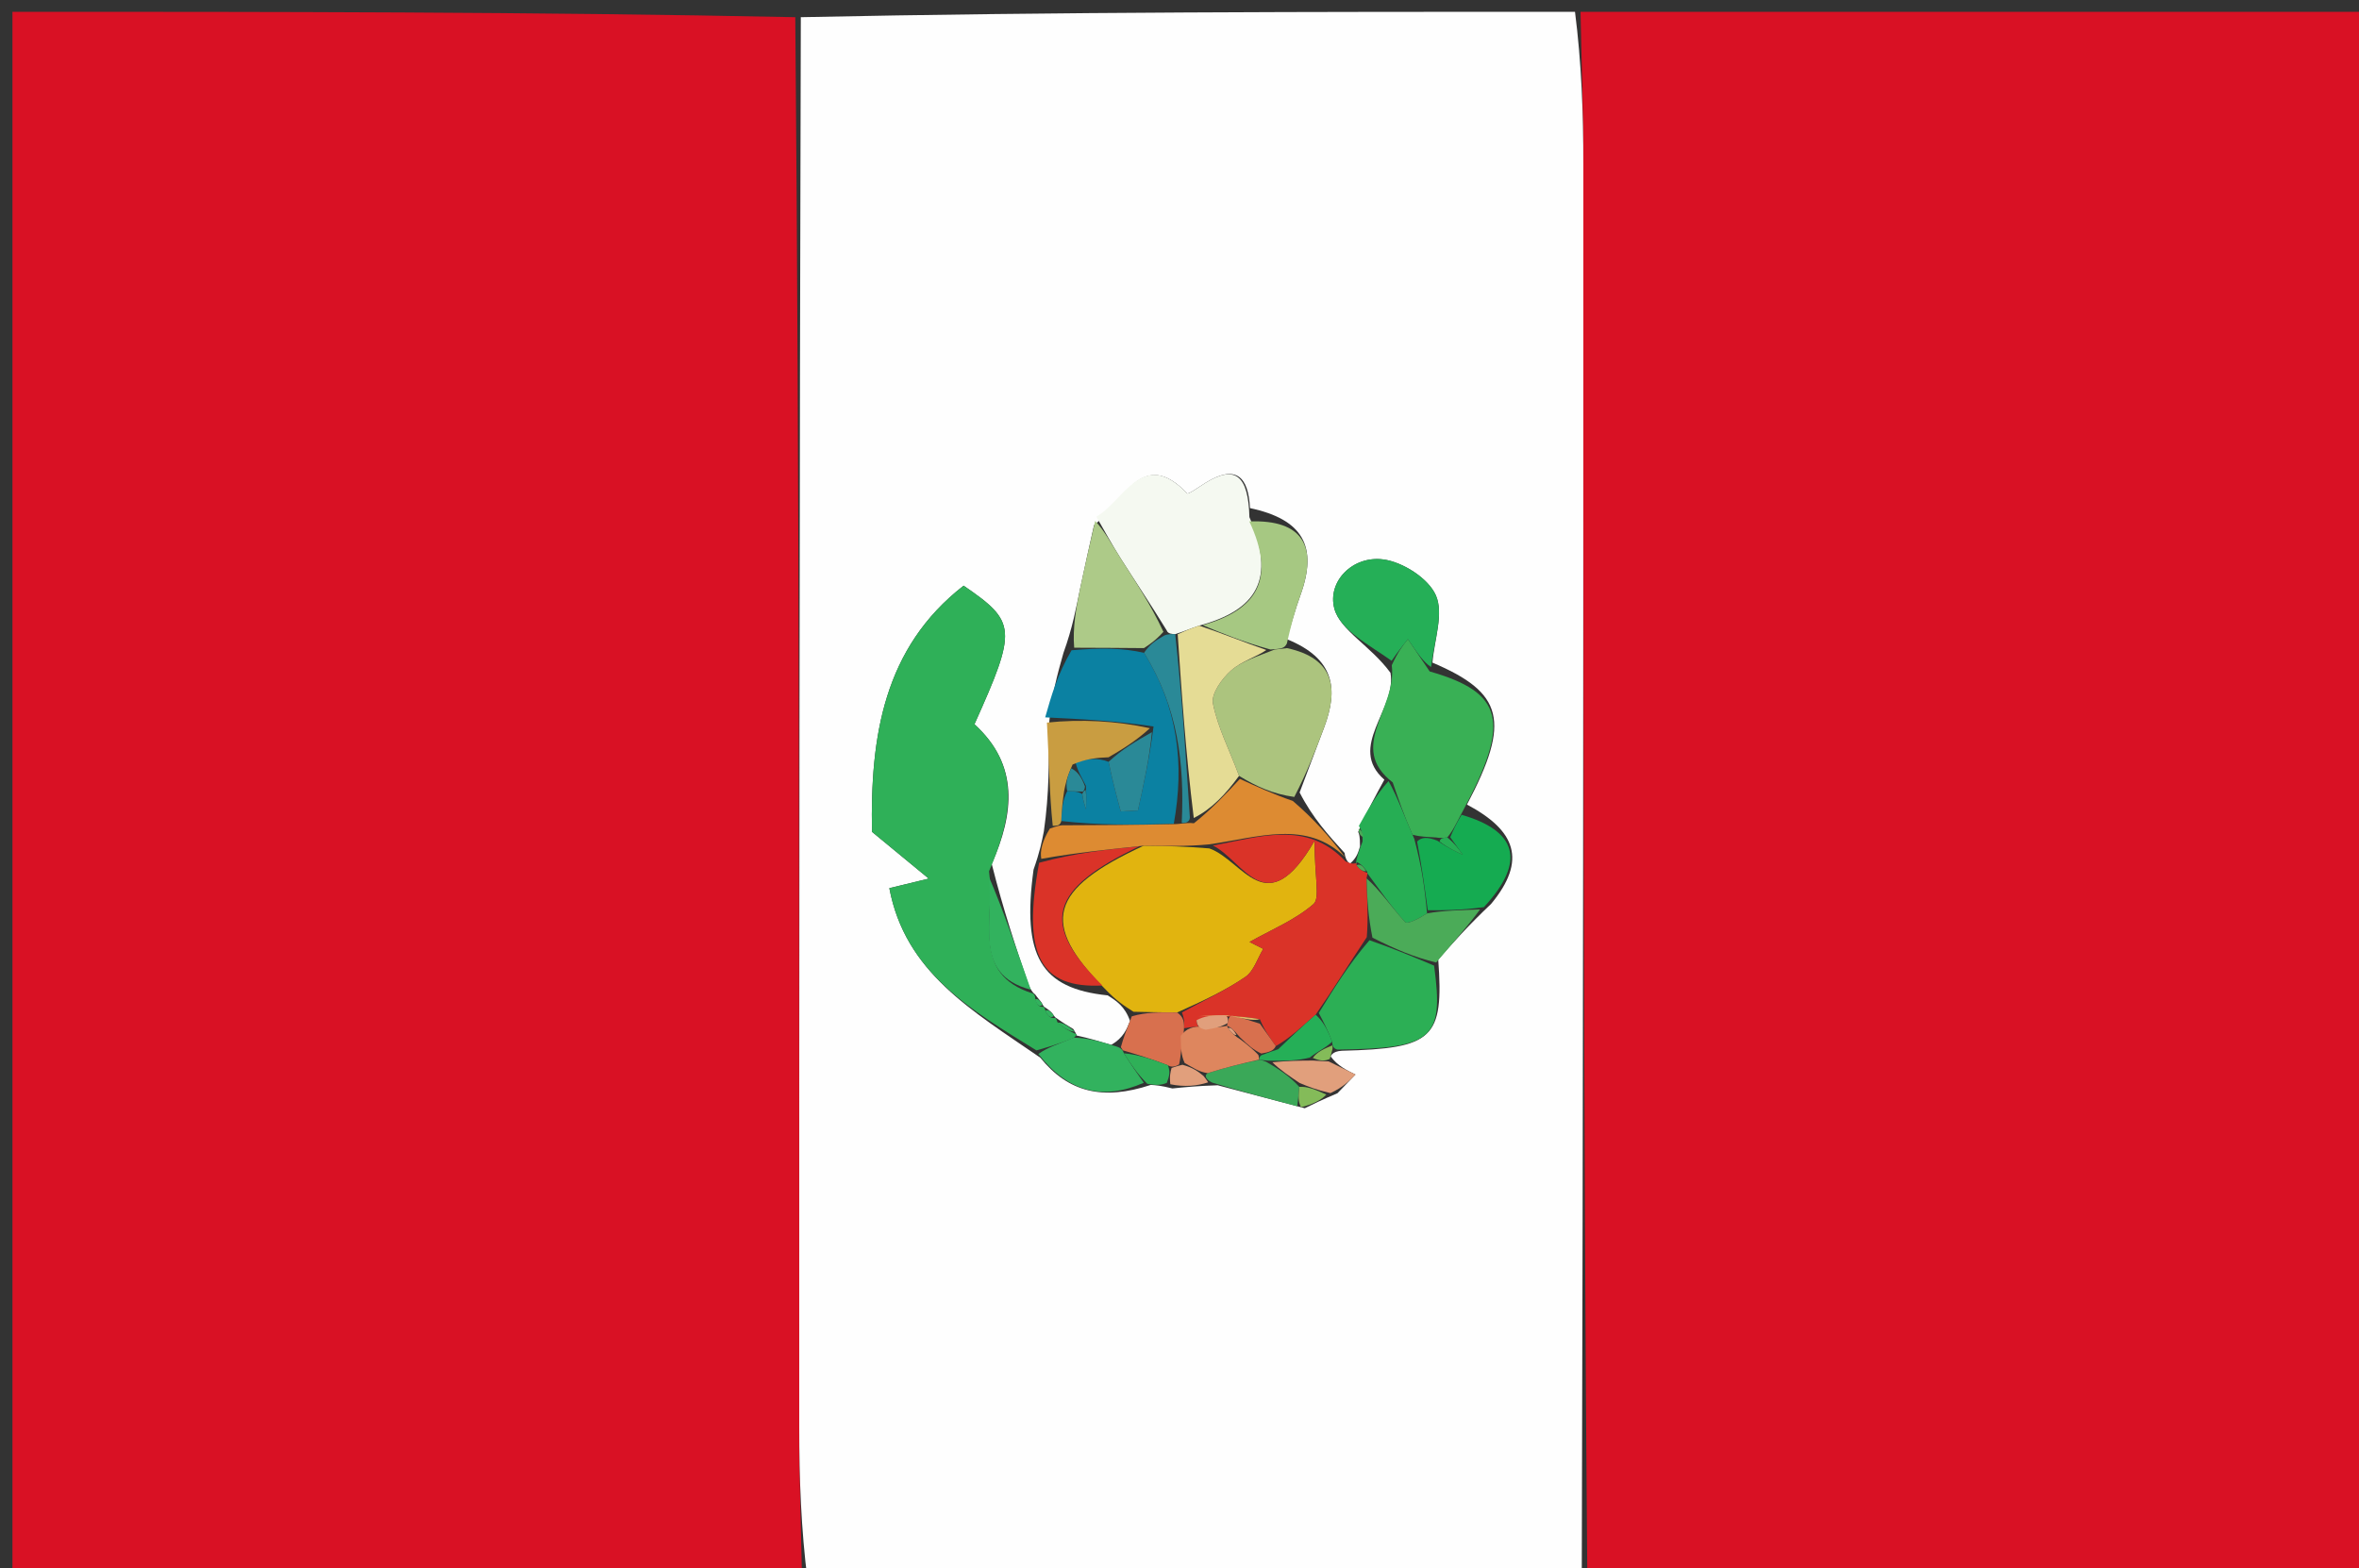 <svg version="1.1" id="Layer_1" xmlns="http://www.w3.org/2000/svg" xmlns:xlink="http://www.w3.org/1999/xlink" x="0px" y="0px"
	 width="100%" viewBox="0 0 200 133" enable-background="new 0 0 200 133" xml:space="preserve">
<rect x="0" y="0" width="200" height="133" fill="#333333" stroke="none"/>
<path fill="#D91124" opacity="1" stroke="none" 
	d="
M68,134 
	C45.703,134 23.407,134 1.055,134 
	C1.055,89.776 1.055,45.552 1.055,1 
	C23.02,1 45.041,1 67.426,1.458 
	C67.777,41.632 67.756,81.347 67.761,121.063 
	C67.762,125.375 67.917,129.688 68,134 
z"/>
<path fill="#D91124" opacity="1" stroke="none" 
	d="
M134,1 
	C156.297,1 178.593,1 200.945,1 
	C200.945,45.224 200.945,89.448 200.945,134 
	C178.98,134 156.959,134 134.574,133.542 
	C134.223,93.368 134.244,53.653 134.239,13.937 
	C134.238,9.625 134.083,5.312 134,1 
z"/>
<path fill="#FEFEFE" opacity="1" stroke="none" 
	d="
M133.531,1 
	C134.083,5.312 134.238,9.625 134.239,13.937 
	C134.244,53.653 134.223,93.368 134.105,133.542 
	C112.312,134 90.625,134 68.469,134 
	C67.917,129.688 67.762,125.375 67.761,121.063 
	C67.756,81.347 67.777,41.632 67.895,1.458 
	C89.688,1 111.375,1 133.531,1 
M88.317,85.031 
	C88.173,84.816 87.986,84.648 87.758,84.315 
	C87.758,84.315 87.557,84.241 87.237,83.606 
	C86.155,80.407 85.073,77.208 84.082,73.26 
	C85.963,68.989 86.433,64.883 82.615,61.415 
	C86.248,53.326 86.175,52.733 81.697,49.663 
	C74.919,54.935 73.774,62.466 73.929,70.536 
	C75.021,71.437 76.582,72.723 78.74,74.502 
	C77.048,74.912 76.225,75.112 75.4,75.312 
	C76.75,82.458 82.396,85.685 88.197,89.685 
	C90.58,92.634 93.508,93.334 97.565,91.996 
	C97.976,92.019 98.386,92.043 99.399,92.296 
	C100.446,92.189 101.493,92.082 103.24,92.026 
	C105.489,92.62 107.738,93.214 110.62,93.974 
	C111.312,93.632 112.004,93.29 113.392,92.702 
	C113.901,92.174 114.411,91.645 114.92,91.117 
	C114.163,90.746 113.405,90.375 112.82,89.586 
	C112.82,89.586 112.91,89.144 113.764,89.1 
	C121.517,88.906 122.424,88.068 121.937,81.353 
	C123.215,79.91 124.494,78.468 126.419,76.647 
	C129.486,72.942 128.503,70.422 124.373,68.224 
	C128.118,61.128 127.447,58.731 121.446,56.188 
	C121.605,54.254 122.422,52.029 121.732,50.473 
	C121.094,49.036 118.926,47.652 117.276,47.437 
	C114.666,47.097 112.526,49.318 113.125,51.597 
	C113.612,53.449 116.201,54.748 117.885,57.047 
	C118.449,60.137 114.175,63.327 117.37,66.114 
	C116.649,67.42 115.929,68.726 115.146,70.544 
	C115.225,70.697 115.304,70.85 115.303,71.775 
	C115.161,72.268 115.018,72.76 114.454,73.23 
	C114.454,73.23 114.076,73.042 113.995,72.326 
	C112.645,70.846 111.294,69.365 110.184,67.199 
	C110.873,65.37 111.563,63.54 112.253,61.711 
	C113.506,58.393 113.136,55.828 109.084,54.191 
	C109.47,52.951 109.808,51.693 110.25,50.474 
	C111.743,46.356 110.484,44.042 105.976,43.085 
	C105.843,40.405 104.782,39.357 102.214,40.937 
	C101.681,41.266 100.75,41.942 100.65,41.838 
	C96.866,37.885 95.32,42.461 92.754,44.533 
	C92.362,46.315 91.951,48.093 91.581,49.88 
	C91.234,51.56 90.928,53.248 90.161,55.365 
	C89.645,57.187 89.129,59.008 88.911,61.717 
	C88.937,64.49 88.963,67.263 88.501,70.487 
	C88.332,71.352 88.163,72.216 87.626,73.741 
	C86.629,81.064 88.231,83.821 93.913,84.404 
	C94.642,84.867 95.372,85.33 95.804,86.569 
	C95.524,87.283 95.243,87.998 94.219,88.598 
	C93.26,88.312 92.301,88.026 91.274,87.805 
	C91.274,87.805 91.288,87.712 90.995,87.255 
	C90.53,86.975 90.066,86.695 89.561,86.328 
	C89.561,86.328 89.466,86.318 89.249,85.967 
	C89.072,85.746 88.852,85.584 88.563,85.397 
	C88.563,85.397 88.478,85.375 88.317,85.031 
z"/>
<path fill="#2FB058" opacity="1" stroke="none" 
	d="
M87.869,89.068 
	C82.396,85.685 76.75,82.458 75.4,75.312 
	C76.225,75.112 77.048,74.912 78.74,74.502 
	C76.582,72.723 75.021,71.437 73.929,70.536 
	C73.774,62.466 74.919,54.935 81.697,49.663 
	C86.175,52.733 86.248,53.326 82.615,61.415 
	C86.433,64.883 85.963,68.989 83.85,73.885 
	C84.374,77.98 82.303,82.593 87.557,84.241 
	C87.557,84.241 87.758,84.315 87.764,84.64 
	C87.911,85.264 88.147,85.401 88.478,85.375 
	C88.478,85.375 88.563,85.397 88.619,85.667 
	C88.857,86.234 89.12,86.361 89.466,86.318 
	C89.466,86.318 89.561,86.328 89.644,86.668 
	C90.247,87.243 90.768,87.477 91.288,87.712 
	C91.288,87.712 91.274,87.805 91.018,88.02 
	C89.797,88.513 88.833,88.79 87.869,89.068 
z"/>
<path fill="#E1B40F" opacity="1" stroke="none" 
	d="
M96.101,85.794 
	C95.372,85.33 94.642,84.867 93.666,83.836 
	C88.149,78.287 88.945,75.413 96.967,71.711 
	C98.951,71.725 100.573,71.786 102.528,71.941 
	C105.449,72.974 107.354,78.365 111.449,71.298 
	C111.449,74.43 111.935,76.164 111.356,76.664 
	C109.792,78.015 107.774,78.841 105.937,79.875 
	C106.325,80.07 106.712,80.266 107.1,80.461 
	C106.607,81.27 106.298,82.348 105.585,82.835 
	C103.895,83.989 102.014,84.862 99.797,85.856 
	C98.29,85.84 97.196,85.817 96.101,85.794 
z"/>
<path fill="#F5F9F1" opacity="1" stroke="none" 
	d="
M92.95,43.812 
	C95.32,42.461 96.866,37.885 100.65,41.838 
	C100.75,41.942 101.681,41.266 102.214,40.937 
	C104.782,39.357 105.843,40.405 105.928,43.854 
	C108.228,49.127 106.529,51.74 101.673,53.048 
	C100.873,53.316 100.359,53.548 99.637,53.774 
	C99.429,53.768 99.012,53.757 98.917,53.458 
	C97.55,51.226 96.255,49.307 95.014,47.354 
	C94.282,46.201 93.635,44.995 92.95,43.812 
z"/>
<path fill="#DA3328" opacity="1" stroke="none" 
	d="
M100.21,85.848 
	C102.014,84.862 103.895,83.989 105.585,82.835 
	C106.298,82.348 106.607,81.27 107.1,80.461 
	C106.712,80.266 106.325,80.07 105.937,79.875 
	C107.774,78.841 109.792,78.015 111.356,76.664 
	C111.935,76.164 111.449,74.43 111.449,71.298 
	C107.354,78.365 105.449,72.974 102.828,71.694 
	C106.691,71.015 110.765,69.481 114.076,73.042 
	C114.076,73.042 114.454,73.23 114.733,73.23 
	C115.012,73.23 115.028,73.093 115.011,73.371 
	C115.31,73.786 115.625,73.923 115.959,74.026 
	C115.978,73.992 115.926,74.053 115.859,74.482 
	C115.904,76.356 116.016,77.802 115.878,79.468 
	C114.354,81.757 113.082,83.827 111.541,86.042 
	C110.304,87.115 109.336,88.043 108.164,88.703 
	C107.58,87.891 107.199,87.347 106.816,86.432 
	C105.064,86.097 103.315,86.133 101.443,86.512 
	C101.498,87.021 101.675,87.187 101.713,87.091 
	C101.087,87.013 100.598,87.197 100.351,87.188 
	C100.465,86.612 100.337,86.23 100.21,85.848 
z"/>
<path fill="#39B055" opacity="1" stroke="none" 
	d="
M118.078,66.348 
	C114.175,63.327 118.449,60.137 117.996,56.41 
	C118.532,55.238 118.958,54.703 119.361,54.197 
	C120.132,55.337 120.671,56.135 121.211,56.934 
	C127.447,58.731 128.118,61.128 124.027,68.761 
	C123.438,69.862 123.196,70.427 122.703,71.013 
	C122.285,71.053 122.119,71.073 121.749,71.013 
	C121.026,70.957 120.505,70.979 119.75,70.778 
	C119.036,69.153 118.557,67.75 118.078,66.348 
z"/>
<path fill="#0B81A2" opacity="1" stroke="none" 
	d="
M88.613,60.829 
	C89.129,59.008 89.645,57.187 90.85,55.139 
	C93.355,54.928 95.171,54.942 96.995,55.355 
	C99.89,60.019 100.424,64.78 99.517,69.851 
	C96.066,69.96 93.056,69.97 89.978,69.617 
	C90.013,68.524 90.117,67.795 90.485,67.081 
	C91.101,67.106 91.454,67.116 91.759,67.34 
	C91.835,67.906 91.958,68.261 92.08,68.615 
	C92.094,68.048 92.108,67.482 92.065,66.635 
	C91.696,65.896 91.382,65.437 91.187,64.656 
	C92.198,64.294 93.092,64.255 93.988,64.599 
	C94.333,66.258 94.675,67.533 95.018,68.808 
	C95.504,68.78 95.991,68.751 96.477,68.722 
	C96.974,66.461 97.471,64.199 97.8,61.602 
	C94.625,61.121 91.619,60.975 88.613,60.829 
z"/>
<path fill="#ACC47E" opacity="1" stroke="none" 
	d="
M109.117,54.958 
	C113.136,55.828 113.506,58.393 112.253,61.711 
	C111.563,63.54 110.873,65.37 109.732,67.578 
	C107.894,67.32 106.507,66.685 105.05,65.789 
	C104.227,63.577 103.235,61.673 102.835,59.651 
	C102.673,58.828 103.604,57.531 104.385,56.845 
	C105.297,56.045 106.589,55.676 108.066,55.079 
	C108.65,55.012 108.884,54.985 109.117,54.958 
z"/>
<path fill="#25AF57" opacity="1" stroke="none" 
	d="
M121.328,56.561 
	C120.671,56.135 120.132,55.337 119.361,54.197 
	C118.958,54.703 118.532,55.238 117.982,56.033 
	C116.201,54.748 113.612,53.449 113.125,51.597 
	C112.526,49.318 114.666,47.097 117.276,47.437 
	C118.926,47.652 121.094,49.036 121.732,50.473 
	C122.422,52.029 121.605,54.254 121.328,56.561 
z"/>
<path fill="#2CAF55" opacity="1" stroke="none" 
	d="
M111.809,85.897 
	C113.082,83.827 114.354,81.757 116.107,79.727 
	C118.253,80.472 119.919,81.177 121.585,81.882 
	C122.424,88.068 121.517,88.906 113.383,89 
	C113.002,88.899 112.963,88.643 112.946,88.333 
	C112.556,87.315 112.183,86.606 111.809,85.897 
z"/>
<path fill="#DA3328" opacity="1" stroke="none" 
	d="
M96.606,71.758 
	C88.945,75.413 88.149,78.287 93.464,83.567 
	C88.231,83.821 86.629,81.064 88.099,73.158 
	C91.25,72.302 93.928,72.03 96.606,71.758 
z"/>
<path fill="#DD8B32" opacity="1" stroke="none" 
	d="
M96.967,71.711 
	C93.928,72.03 91.25,72.302 88.283,72.827 
	C88.163,72.216 88.332,71.352 89.01,70.258 
	C89.695,70.013 89.871,69.997 90.047,69.981 
	C93.056,69.97 96.066,69.96 99.749,69.879 
	C100.422,69.809 100.886,69.752 101.22,69.81 
	C102.743,68.595 103.931,67.322 105.119,66.049 
	C106.507,66.685 107.894,67.32 109.612,67.92 
	C111.294,69.365 112.645,70.846 114.036,72.684 
	C110.765,69.481 106.691,71.015 102.496,71.6 
	C100.573,71.786 98.951,71.725 96.967,71.711 
z"/>
<path fill="#A6C882" opacity="1" stroke="none" 
	d="
M109.1,54.574 
	C108.884,54.985 108.65,55.012 107.713,55.076 
	C105.327,54.413 103.644,53.713 101.961,53.013 
	C106.529,51.74 108.228,49.127 105.922,44.215 
	C110.484,44.042 111.743,46.356 110.25,50.474 
	C109.808,51.693 109.47,52.951 109.1,54.574 
z"/>
<path fill="#ADCA88" opacity="1" stroke="none" 
	d="
M96.987,54.957 
	C95.171,54.942 93.355,54.928 91.071,54.923 
	C90.928,53.248 91.234,51.56 91.581,49.88 
	C91.951,48.093 92.362,46.315 92.852,44.173 
	C93.635,44.995 94.282,46.201 95.014,47.354 
	C96.255,49.307 97.55,51.226 98.636,53.577 
	C97.962,54.315 97.475,54.636 96.987,54.957 
z"/>
<path fill="#26AE54" opacity="1" stroke="none" 
	d="
M117.724,66.231 
	C118.557,67.75 119.036,69.153 119.908,71.137 
	C120.551,73.541 120.8,75.363 120.988,77.452 
	C120.306,77.893 119.318,78.401 119.125,78.189 
	C117.958,76.902 116.972,75.45 115.926,74.053 
	C115.926,74.053 115.978,73.992 115.848,73.829 
	C115.54,73.412 115.311,73.221 115.028,73.093 
	C115.028,73.093 115.012,73.23 114.944,73.241 
	C115.018,72.76 115.161,72.268 115.518,71.361 
	C115.557,70.641 115.383,70.337 115.208,70.032 
	C115.929,68.726 116.649,67.42 117.724,66.231 
z"/>
<path fill="#15AB51" opacity="1" stroke="none" 
	d="
M121.049,77.186 
	C120.8,75.363 120.551,73.541 120.143,71.36 
	C120.505,70.979 121.026,70.957 121.849,71.28 
	C122.772,71.908 123.39,72.19 124.009,72.472 
	C123.657,71.979 123.306,71.486 122.954,70.992 
	C123.196,70.427 123.438,69.862 123.915,69.092 
	C128.503,70.422 129.486,72.942 125.808,76.923 
	C123.815,77.194 122.432,77.19 121.049,77.186 
z"/>
<path fill="#4BAB58" opacity="1" stroke="none" 
	d="
M120.988,77.452 
	C122.432,77.19 123.815,77.194 125.485,77.112 
	C124.494,78.468 123.215,79.91 121.761,81.617 
	C119.919,81.177 118.253,80.472 116.358,79.508 
	C116.016,77.802 115.904,76.356 115.859,74.482 
	C116.972,75.45 117.958,76.902 119.125,78.189 
	C119.318,78.401 120.306,77.893 120.988,77.452 
z"/>
<path fill="#C99D41" opacity="1" stroke="none" 
	d="
M89.978,69.617 
	C89.871,69.997 89.695,70.013 89.254,70.032 
	C88.963,67.263 88.937,64.49 88.762,61.273 
	C91.619,60.975 94.625,61.121 97.492,61.75 
	C96.231,62.893 95.108,63.554 93.986,64.215 
	C93.092,64.255 92.198,64.294 90.937,64.828 
	C90.452,65.904 90.337,66.485 90.221,67.067 
	C90.117,67.795 90.013,68.524 89.978,69.617 
z"/>
<path fill="#32B25E" opacity="1" stroke="none" 
	d="
M88.033,89.377 
	C88.833,88.79 89.797,88.513 91.052,87.988 
	C92.301,88.026 93.26,88.312 94.656,88.738 
	C95.093,88.878 95.193,89.062 95.287,89.316 
	C95.912,90.318 96.443,91.065 96.974,91.813 
	C93.508,93.334 90.58,92.634 88.033,89.377 
z"/>
<path fill="#3AA858" opacity="1" stroke="none" 
	d="
M109.986,93.808 
	C107.738,93.214 105.489,92.62 102.778,91.803 
	C102.316,91.581 102.031,91.229 102.387,90.999 
	C104.082,90.463 105.421,90.157 106.799,89.861 
	C106.839,89.872 106.986,89.892 107.337,90.025 
	C108.518,90.715 109.348,91.272 110.158,92.16 
	C110.088,92.93 110.037,93.369 109.986,93.808 
z"/>
<path fill="#32B25E" opacity="1" stroke="none" 
	d="
M87.397,83.924 
	C82.303,82.593 84.374,77.98 83.805,74.259 
	C85.073,77.208 86.155,80.407 87.397,83.924 
z"/>
<path fill="#D8704E" opacity="1" stroke="none" 
	d="
M95.193,89.062 
	C95.193,89.062 95.093,88.878 95.028,88.795 
	C95.243,87.998 95.524,87.283 95.953,86.181 
	C97.196,85.817 98.29,85.84 99.797,85.856 
	C100.337,86.23 100.465,86.612 100.344,87.642 
	C100.117,88.893 100.137,89.497 99.968,90.249 
	C99.78,90.398 99.328,90.558 99.019,90.331 
	C97.538,89.757 96.365,89.409 95.193,89.062 
z"/>
<path fill="#E19F7C" opacity="1" stroke="none" 
	d="
M110.178,91.828 
	C109.348,91.272 108.518,90.715 107.871,90.075 
	C109.061,89.962 110.068,89.932 111.337,89.931 
	C111.949,89.975 112.298,89.989 112.648,90.004 
	C113.405,90.375 114.163,90.746 114.92,91.117 
	C114.411,91.645 113.901,92.174 112.798,92.692 
	C111.53,92.397 110.854,92.113 110.178,91.828 
z"/>
<path fill="#E19F7C" opacity="1" stroke="none" 
	d="
M99.328,90.558 
	C99.328,90.558 99.78,90.398 100.251,90.288 
	C101.158,90.528 101.595,90.878 102.031,91.229 
	C102.031,91.229 102.316,91.581 102.428,91.778 
	C101.493,92.082 100.446,92.189 99.223,91.941 
	C99.141,91.243 99.235,90.901 99.328,90.558 
z"/>
<path fill="#2FB058" opacity="1" stroke="none" 
	d="
M99.019,90.331 
	C99.235,90.901 99.141,91.243 98.922,91.825 
	C98.386,92.043 97.976,92.019 97.269,91.904 
	C96.443,91.065 95.912,90.318 95.287,89.316 
	C96.365,89.409 97.538,89.757 99.019,90.331 
z"/>
<path fill="#84BB59" opacity="1" stroke="none" 
	d="
M110.158,92.16 
	C110.854,92.113 111.53,92.397 112.451,92.815 
	C112.004,93.29 111.312,93.632 110.303,93.891 
	C110.037,93.369 110.088,92.93 110.158,92.16 
z"/>
<path fill="#84BB59" opacity="1" stroke="none" 
	d="
M112.734,89.795 
	C112.298,89.989 111.949,89.975 111.303,89.708 
	C111.659,89.185 112.311,88.914 112.963,88.643 
	C112.963,88.643 113.002,88.899 112.956,89.022 
	C112.91,89.144 112.82,89.586 112.734,89.795 
z"/>
<path fill="#32B25E" opacity="1" stroke="none" 
	d="
M91.142,87.483 
	C90.768,87.477 90.247,87.243 89.664,86.711 
	C90.066,86.695 90.53,86.975 91.142,87.483 
z"/>
<path fill="#4BAB58" opacity="1" stroke="none" 
	d="
M115.177,70.288 
	C115.383,70.337 115.557,70.641 115.558,70.974 
	C115.304,70.85 115.225,70.697 115.177,70.288 
z"/>
<path fill="#32B25E" opacity="1" stroke="none" 
	d="
M89.357,86.142 
	C89.12,86.361 88.857,86.234 88.632,85.709 
	C88.852,85.584 89.072,85.746 89.357,86.142 
z"/>
<path fill="#32B25E" opacity="1" stroke="none" 
	d="
M88.397,85.203 
	C88.147,85.401 87.911,85.264 87.763,84.746 
	C87.986,84.648 88.173,84.816 88.397,85.203 
z"/>
<path fill="#E5DC95" opacity="1" stroke="none" 
	d="
M101.673,53.048 
	C103.644,53.713 105.327,54.413 107.363,55.116 
	C106.589,55.676 105.297,56.045 104.385,56.845 
	C103.604,57.531 102.673,58.828 102.835,59.651 
	C103.235,61.673 104.227,63.577 105.05,65.789 
	C103.931,67.322 102.743,68.595 101.21,69.363 
	C100.526,63.833 100.186,58.807 99.846,53.78 
	C100.359,53.548 100.873,53.316 101.673,53.048 
z"/>
<path fill="#2A8997" opacity="1" stroke="none" 
	d="
M99.637,53.774 
	C100.186,58.807 100.526,63.833 100.876,69.305 
	C100.886,69.752 100.422,69.809 100.189,69.781 
	C100.424,64.78 99.89,60.019 96.995,55.355 
	C97.475,54.636 97.962,54.315 98.731,53.876 
	C99.012,53.757 99.429,53.768 99.637,53.774 
z"/>
<path fill="#DE865E" opacity="1" stroke="none" 
	d="
M102.387,90.999 
	C101.595,90.878 101.158,90.528 100.439,90.139 
	C100.137,89.497 100.117,88.893 100.103,87.835 
	C100.598,87.197 101.087,87.013 102.082,87.055 
	C103.071,87.177 103.552,87.074 104.031,86.982 
	C104.029,86.993 104.01,86.983 104.123,87.18 
	C104.427,87.615 104.654,87.813 105.216,88.176 
	C105.89,88.696 106.263,89.01 106.683,89.451 
	C106.729,89.58 106.759,89.851 106.759,89.851 
	C105.421,90.157 104.082,90.463 102.387,90.999 
z"/>
<path fill="#25AF57" opacity="1" stroke="none" 
	d="
M106.799,89.861 
	C106.759,89.851 106.729,89.58 106.977,89.464 
	C107.606,89.223 107.987,89.097 108.367,88.971 
	C109.336,88.043 110.304,87.115 111.541,86.042 
	C112.183,86.606 112.556,87.315 112.946,88.333 
	C112.311,88.914 111.659,89.185 111.041,89.679 
	C110.068,89.932 109.061,89.962 107.52,89.942 
	C106.986,89.892 106.839,89.872 106.799,89.861 
z"/>
<path fill="#D8704E" opacity="1" stroke="none" 
	d="
M108.164,88.703 
	C107.987,89.097 107.606,89.223 106.932,89.336 
	C106.263,89.01 105.89,88.696 105.128,87.962 
	C104.558,87.274 104.315,87.089 104.01,86.983 
	C104.01,86.983 104.029,86.993 104.074,86.767 
	C104.119,86.54 104.184,86.107 104.46,86.118 
	C105.429,86.354 106.124,86.579 106.819,86.804 
	C107.199,87.347 107.58,87.891 108.164,88.703 
z"/>
<path fill="#E5B967" opacity="1" stroke="none" 
	d="
M106.816,86.432 
	C106.124,86.579 105.429,86.354 104.023,86.096 
	C102.729,86.099 102.147,86.134 101.565,86.169 
	C103.315,86.133 105.064,86.097 106.816,86.432 
z"/>
<path fill="#E19F7C" opacity="1" stroke="none" 
	d="
M101.443,86.512 
	C102.147,86.134 102.729,86.099 103.748,86.085 
	C104.184,86.107 104.119,86.54 104.076,86.755 
	C103.552,87.074 103.071,87.177 102.22,87.317 
	C101.675,87.187 101.498,87.021 101.443,86.512 
z"/>
<path fill="#4BAB58" opacity="1" stroke="none" 
	d="
M115.011,73.371 
	C115.311,73.221 115.54,73.412 115.829,73.864 
	C115.625,73.923 115.31,73.786 115.011,73.371 
z"/>
<path fill="#26AE54" opacity="1" stroke="none" 
	d="
M122.703,71.013 
	C123.306,71.486 123.657,71.979 124.009,72.472 
	C123.39,72.19 122.772,71.908 122.053,71.359 
	C122.119,71.073 122.285,71.053 122.703,71.013 
z"/>
<path fill="#2A8997" opacity="1" stroke="none" 
	d="
M93.988,64.599 
	C95.108,63.554 96.231,62.893 97.661,62.085 
	C97.471,64.199 96.974,66.461 96.477,68.722 
	C95.991,68.751 95.504,68.78 95.018,68.808 
	C94.675,67.533 94.333,66.258 93.988,64.599 
z"/>
<path fill="#2A8997" opacity="1" stroke="none" 
	d="
M90.485,67.081 
	C90.337,66.485 90.452,65.904 90.818,65.15 
	C91.382,65.437 91.696,65.896 91.987,66.689 
	C91.965,67.022 91.806,67.127 91.806,67.127 
	C91.454,67.116 91.101,67.106 90.485,67.081 
z"/>
<path fill="#2A8997" opacity="1" stroke="none" 
	d="
M92.043,66.969 
	C92.108,67.482 92.094,68.048 92.08,68.615 
	C91.958,68.261 91.835,67.906 91.759,67.34 
	C91.806,67.127 91.965,67.022 92.043,66.969 
z"/>
<path fill="#E19F7C" opacity="1" stroke="none" 
	d="
M104.123,87.18 
	C104.315,87.089 104.558,87.274 104.828,87.755 
	C104.654,87.813 104.427,87.615 104.123,87.18 
z"/>
</svg>